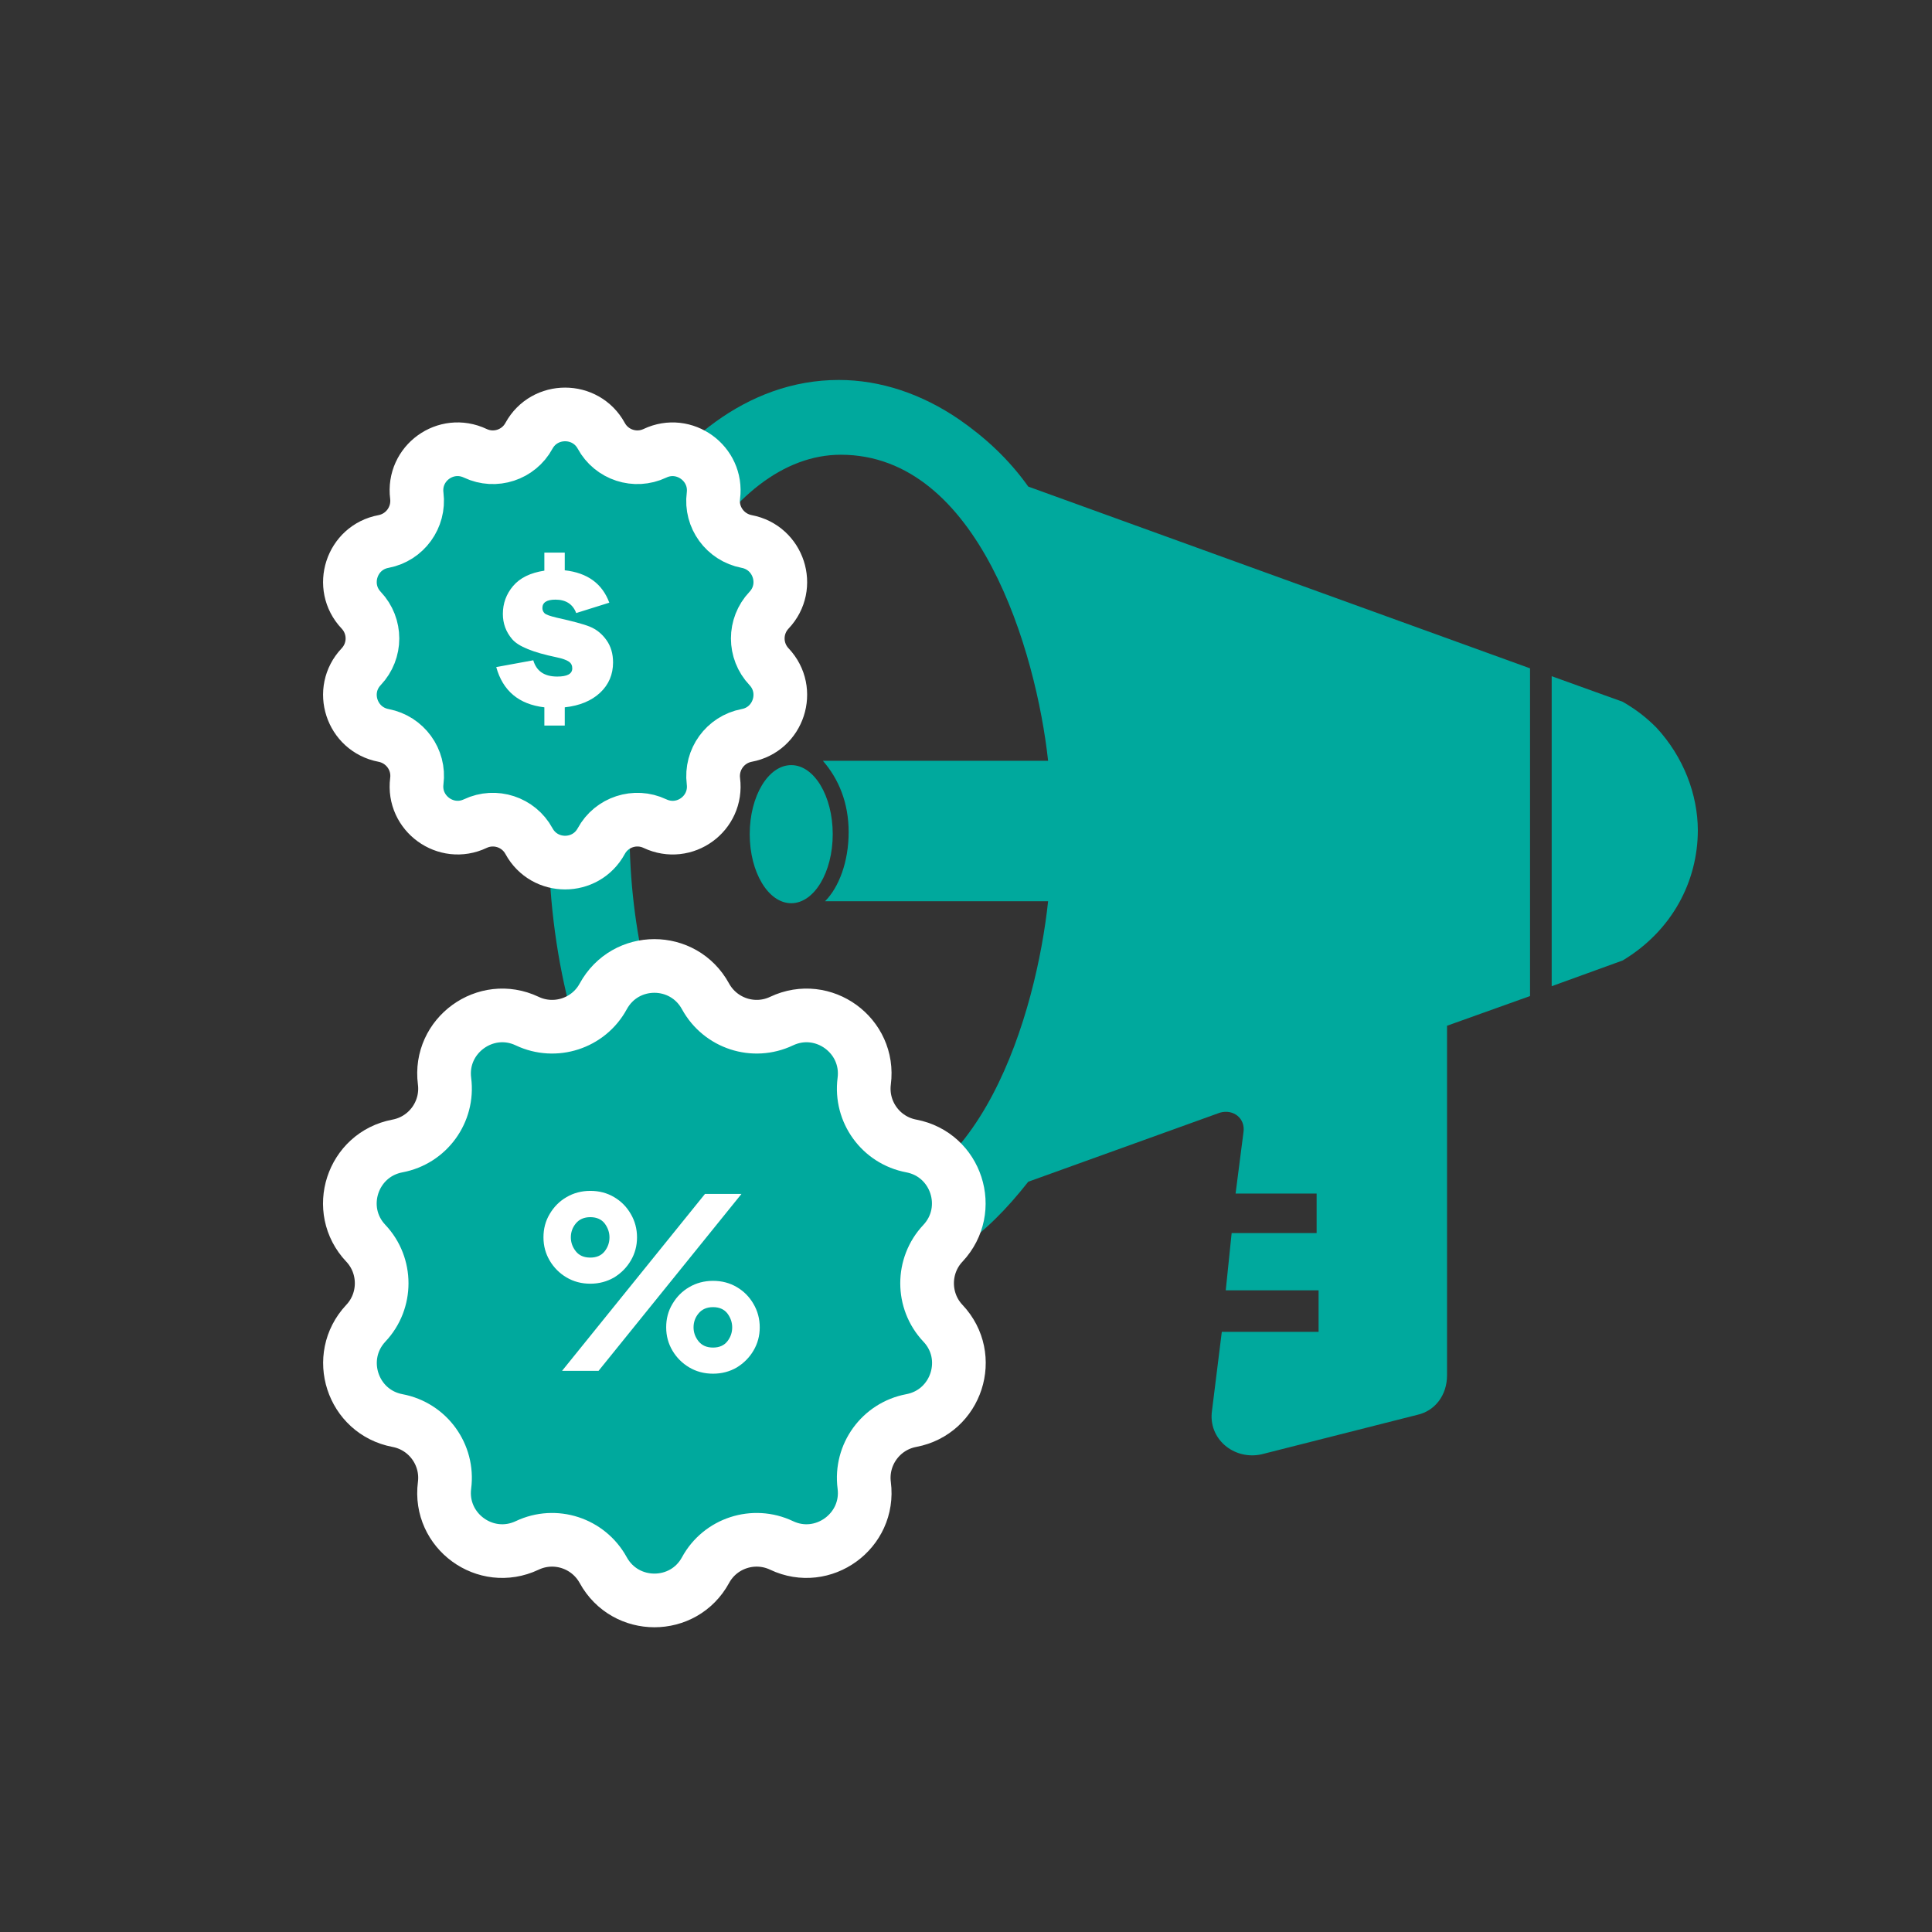 <?xml version="1.0" encoding="utf-8"?>
<!-- Generator: Adobe Illustrator 26.0.1, SVG Export Plug-In . SVG Version: 6.00 Build 0)  -->
<svg version="1.1" id="Layer_1" xmlns="http://www.w3.org/2000/svg" xmlns:xlink="http://www.w3.org/1999/xlink" x="0px" y="0px"
	 viewBox="0 0 1080 1080" style="enable-background:new 0 0 1080 1080;" xml:space="preserve">
<rect x="0" y="0" width="1080" height="1080" fill="#333333" stroke="none"/>
<style type="text/css">
	.st0{fill:#00A99D;}
	.st1{fill:#00A99D;stroke:#FFFFFF;stroke-width:30;stroke-miterlimit:10;}
	.st2{fill:#FFFFFF;}
</style>
<g>
	<ellipse class="st0" cx="442.3" cy="466.3" rx="23.2" ry="38.6"/>
	<path class="st0" d="M574.8,272c-11-15.5-24.3-27.6-38.6-37.5c-21-14.4-44.2-22.1-67.3-22.1c-51.9,0-92.7,36.4-118.1,78.4
		c-28.7,47.5-44.2,109.3-44.2,175.5s15.5,128.1,44.2,175.5c25.4,42,66.2,78.4,118.1,78.4c23.2,0,46.4-7.7,67.3-22.1
		c14.4-9.9,26.5-22.1,38.6-37.5L681.9,622c7.7-2.2,14.4,3.3,13.2,11l-4.4,34.2H736v22.1h-47.5l-3.3,32h51.9v23.2H683l-5.5,44.2
		c-2.2,15.5,12.1,27.6,27.6,24.3l87.2-22.1c9.9-2.2,16.6-11,16.6-22.1V573.4l46.4-16.6V373.6L574.8,272z M474.4,465.2
		c0,16.6-5.5,30.9-13.2,38.6h124.7c-6.6,61.8-37.5,170-115.9,170c-64,0-118.1-96-118.1-209.8s54.1-209.8,118.1-209.8
		c77.3,0,109.3,110.4,115.9,171.1H460C468.8,435.4,474.4,448.7,474.4,465.2z M925.9,406.7c-5.5-5.5-11-9.9-18.8-14.4L867.4,378
		v173.3l39.7-14.4c27.6-16.6,42-44.2,42-72.9C949,444.3,941.3,423.3,925.9,406.7z"/>
</g>
<path class="st1" d="M394.4,557L394.4,557c8.3,15.1,26.9,21.2,42.5,13.8l0,0c23.3-11,49.5,8.1,46.2,33.6v0
	c-2.2,17.1,9.3,33,26.3,36.2h0c25.3,4.8,35.3,35.6,17.7,54.4l0,0c-11.8,12.5-11.8,32.2,0,44.7l0,0c17.7,18.7,7.7,49.6-17.7,54.4h0
	c-17,3.2-28.5,19.1-26.3,36.2v0c3.3,25.5-23,44.6-46.2,33.6l0,0c-15.6-7.4-34.3-1.3-42.5,13.8l0,0c-12.3,22.6-44.8,22.6-57.2,0l0,0
	c-8.3-15.1-26.9-21.2-42.5-13.8l0,0c-23.3,11-49.5-8.1-46.2-33.6l0,0c2.2-17.1-9.3-33-26.3-36.2h0c-25.3-4.8-35.3-35.6-17.7-54.4
	l0,0c11.8-12.5,11.8-32.2,0-44.7l0,0c-17.7-18.7-7.7-49.6,17.7-54.4h0c17-3.2,28.5-19.1,26.3-36.2l0,0c-3.3-25.5,23-44.6,46.2-33.6
	l0,0c15.6,7.4,34.3,1.3,42.5-13.8l0,0C349.6,534.3,382,534.3,394.4,557z"/>
<path class="st1" d="M336.1,243.6L336.1,243.6c5.8,10.7,19,15,30,9.8l0,0c16.4-7.8,35,5.7,32.7,23.7v0c-1.6,12.1,6.6,23.3,18.6,25.6
	h0c17.9,3.4,25,25.2,12.5,38.4l0,0c-8.4,8.9-8.4,22.7,0,31.6l0,0c12.5,13.2,5.4,35.1-12.5,38.4h0c-12,2.3-20.1,13.5-18.6,25.6v0
	c2.3,18.1-16.2,31.5-32.7,23.7l0,0c-11-5.2-24.2-0.9-30,9.8l0,0c-8.7,16-31.7,16-40.4,0l0,0c-5.8-10.7-19-15-30-9.8l0,0
	c-16.4,7.8-35-5.7-32.7-23.7v0c1.6-12.1-6.6-23.3-18.6-25.6h0c-17.9-3.4-25-25.2-12.5-38.4l0,0c8.4-8.9,8.4-22.7,0-31.6l0,0
	c-12.5-13.2-5.4-35.1,12.5-38.4h0c12-2.3,20.1-13.5,18.6-25.6v0c-2.3-18.1,16.2-31.5,32.7-23.7l0,0c11,5.2,24.2,0.9,30-9.8l0,0
	C304.4,227.7,327.4,227.7,336.1,243.6z"/>
<g>
	<path class="st2" d="M304.3,319v-10.1h11.4v9.9c12.7,1.4,21,7.5,24.9,18.1l-18.5,5.8c-1.9-5-5.8-7.5-11.6-7.5
		c-4.9,0-7.3,1.6-7.3,4.7c0,1.1,0.4,2.1,1.2,2.9c0.8,0.8,3.1,1.6,6.9,2.5c8.5,1.9,14.7,3.5,18.4,5c3.7,1.5,6.8,4,9.3,7.5
		c2.5,3.5,3.7,7.7,3.7,12.5c0,6.7-2.4,12.4-7.2,16.9c-4.8,4.5-11.4,7.3-19.8,8.2v10.2h-11.4v-10.2c-14.3-1.7-23.2-9.2-26.9-22.5
		l20.7-3.8c1.8,6.1,6.2,9.1,13.4,9.1c5.6,0,8.4-1.5,8.4-4.6c0-1.6-0.6-2.9-2-3.8c-1.3-0.9-3.6-1.7-6.9-2.4c-13-2.7-21.2-6-24.7-10.1
		c-3.5-4.1-5.2-8.8-5.2-14.1c0-5.9,1.9-11.1,5.7-15.6C290.7,323,296.5,320.2,304.3,319z"/>
</g>
<g>
	<path class="st2" d="M330,717.6c-5,0-9.4-1.2-13.3-3.5c-3.9-2.3-7.1-5.5-9.4-9.4c-2.3-3.9-3.5-8.2-3.5-13c0-4.8,1.1-9.1,3.5-13.1
		c2.3-3.9,5.4-7.1,9.4-9.4c3.9-2.3,8.4-3.5,13.3-3.5c5,0,9.4,1.2,13.3,3.5c3.9,2.3,7,5.4,9.3,9.4c2.3,3.9,3.5,8.3,3.5,13.1
		c0,4.8-1.2,9.1-3.5,13c-2.3,3.9-5.4,7-9.3,9.4C339.3,716.4,334.9,717.6,330,717.6z M314.2,766.3l79.9-98.9h20.4l-79.9,98.9H314.2z
		 M330,703c3.5,0,6.2-1.2,8-3.5c1.8-2.3,2.7-4.9,2.7-7.8c0-2.8-0.9-5.4-2.7-7.8c-1.8-2.3-4.5-3.5-8-3.5c-3.5,0-6.2,1.2-8.1,3.5
		c-1.9,2.3-2.8,4.9-2.8,7.8c0,2.8,0.9,5.4,2.8,7.8C323.7,701.8,326.4,703,330,703z M398.6,767.9c-5,0-9.4-1.2-13.3-3.5
		c-3.9-2.3-7.1-5.5-9.4-9.4c-2.3-3.9-3.5-8.2-3.5-13c0-4.8,1.1-9.1,3.5-13.1c2.3-3.9,5.4-7.1,9.4-9.4c3.9-2.3,8.4-3.5,13.3-3.5
		c5,0,9.4,1.2,13.3,3.5c3.9,2.3,7,5.4,9.3,9.4c2.3,3.9,3.5,8.3,3.5,13.1c0,4.8-1.2,9.1-3.5,13c-2.3,3.9-5.4,7-9.3,9.4
		C408,766.7,403.5,767.9,398.6,767.9z M398.6,753.3c3.5,0,6.2-1.2,8-3.5c1.8-2.3,2.7-4.9,2.7-7.8c0-2.8-0.9-5.4-2.7-7.8
		c-1.8-2.3-4.5-3.5-8-3.5c-3.5,0-6.2,1.2-8.1,3.5c-1.9,2.3-2.8,4.9-2.8,7.8c0,2.8,0.9,5.4,2.8,7.8
		C392.4,752.1,395,753.3,398.6,753.3z"/>
</g>
</svg>

